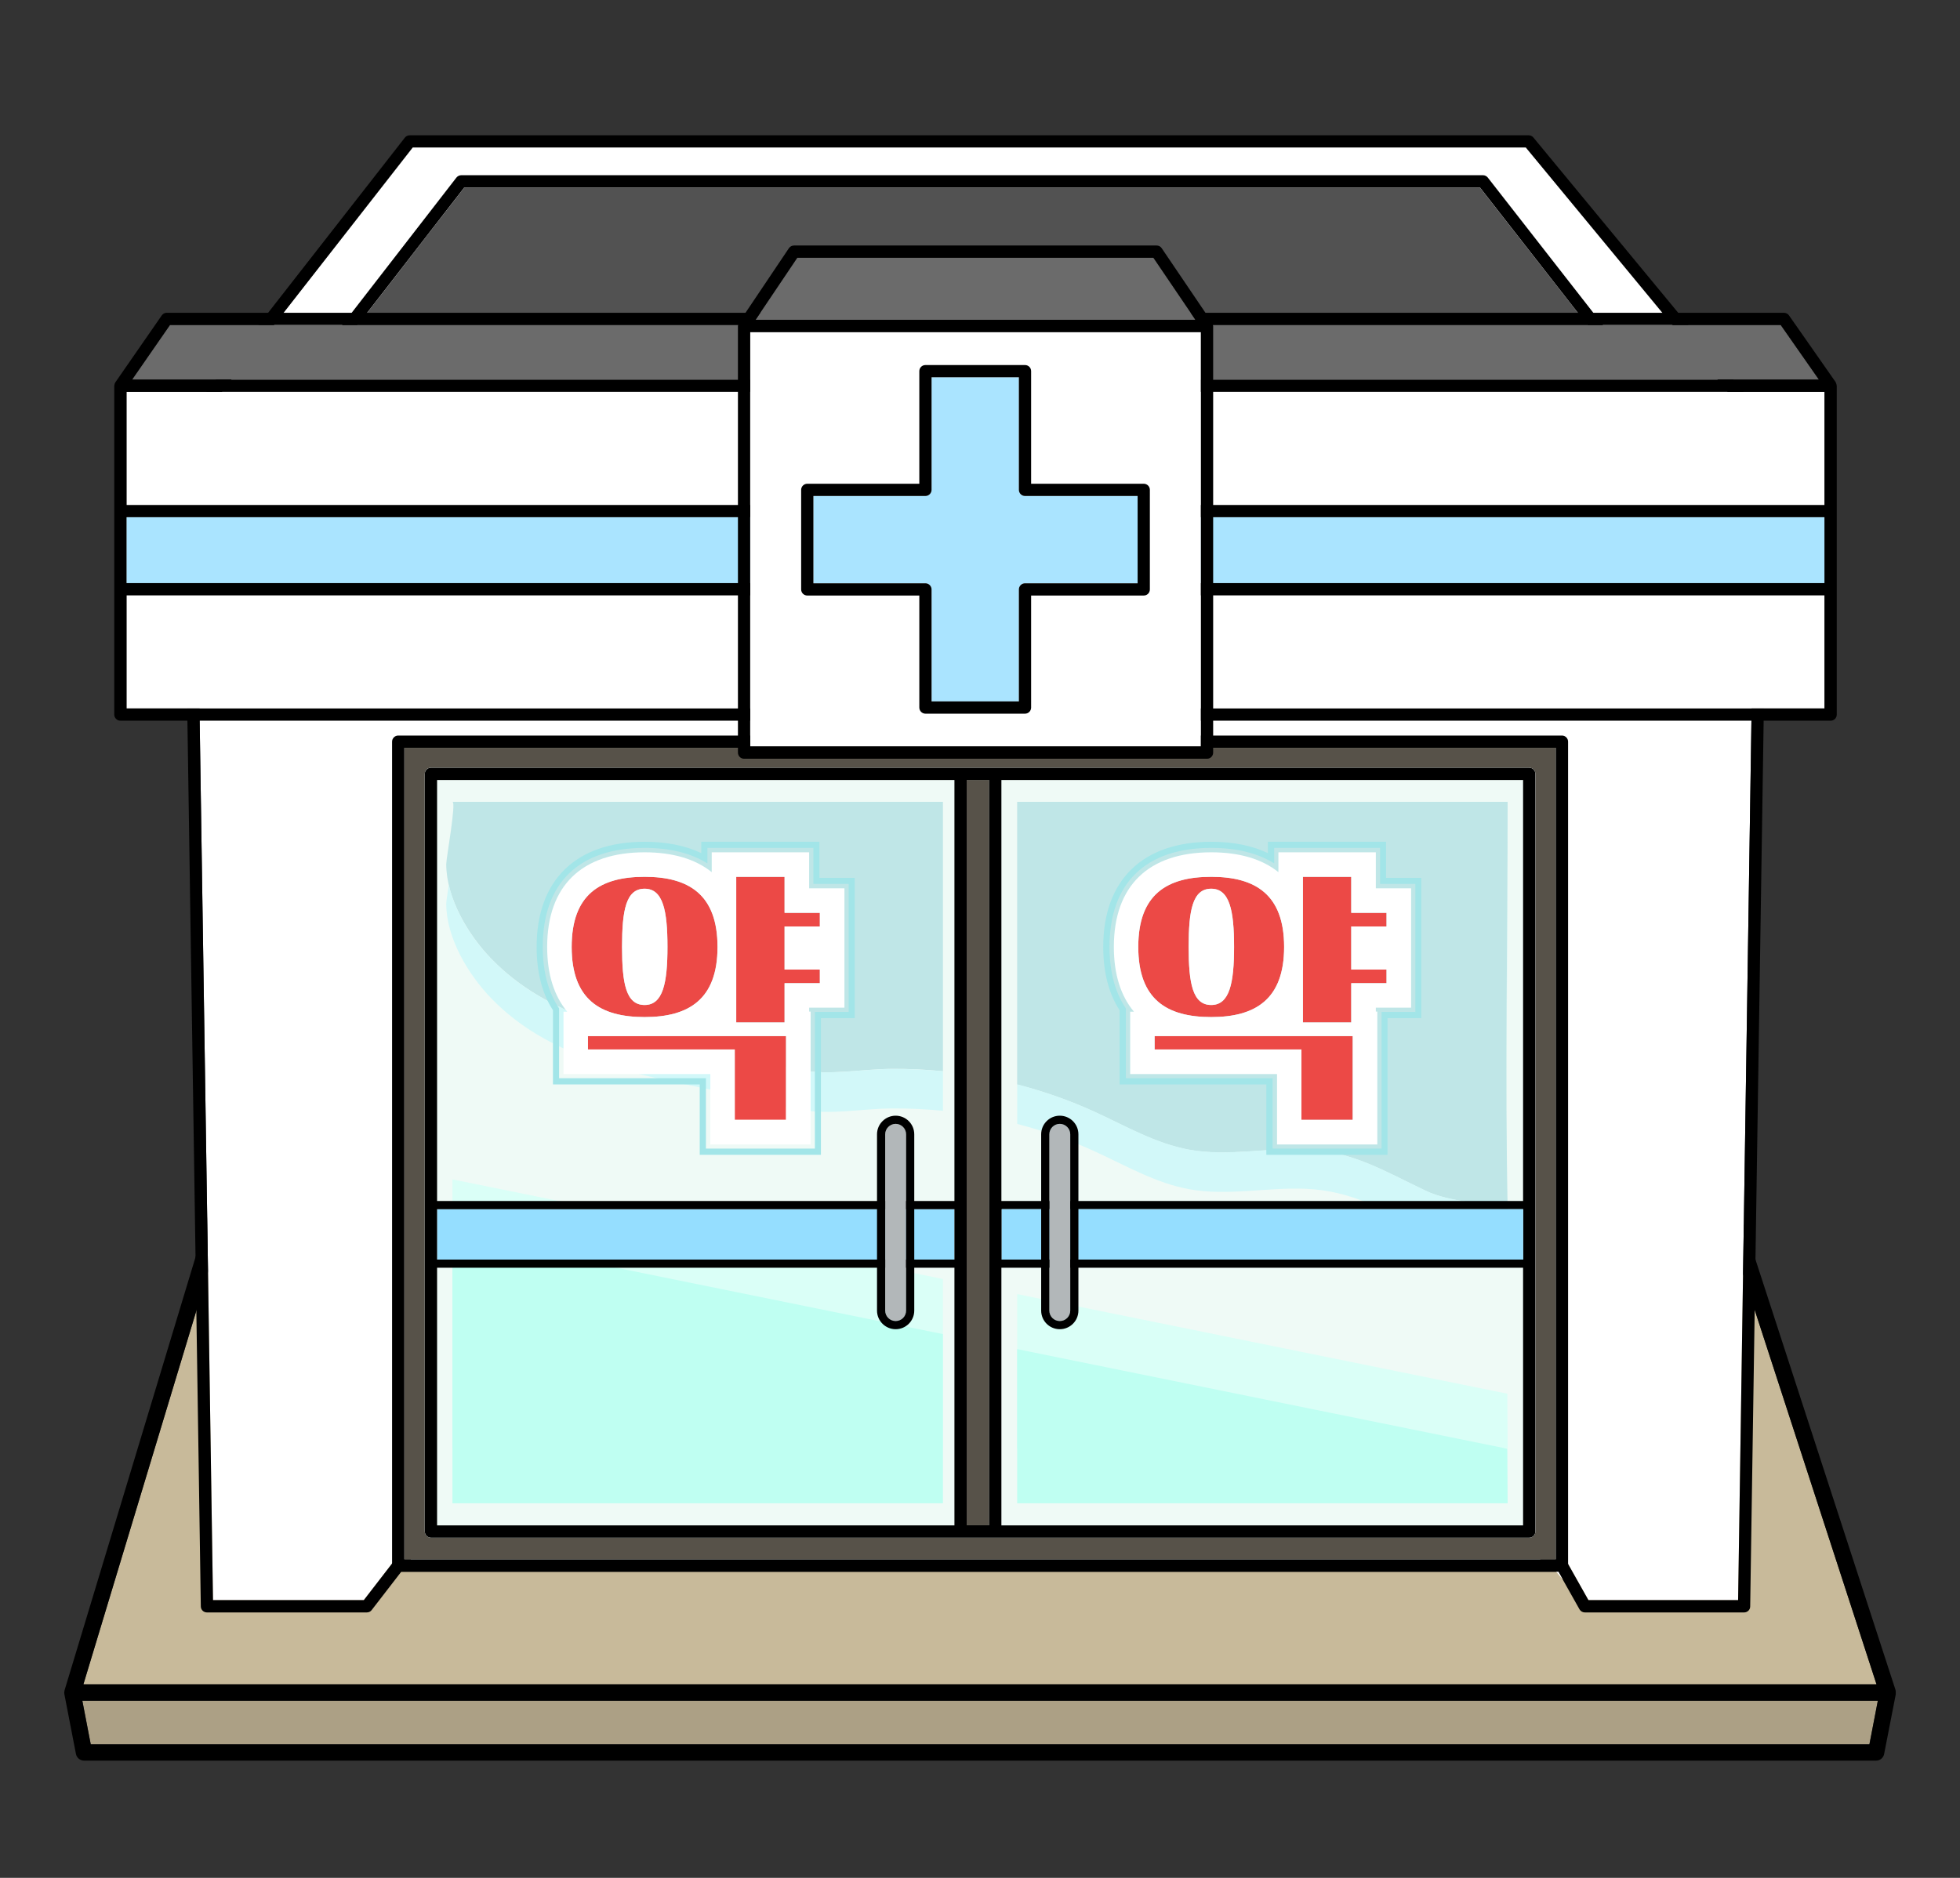 <?xml version="1.0" encoding="utf-8"?>
<!-- Generator: Adobe Illustrator 24.1.1, SVG Export Plug-In . SVG Version: 6.00 Build 0)  -->
<svg version="1.1" id="Layer_1" xmlns="http://www.w3.org/2000/svg" xmlns:xlink="http://www.w3.org/1999/xlink" x="0px" y="0px"
	 viewBox="0 0 240 230" style="enable-background:new 0 0 240 230;" xml:space="preserve">
<rect x="0" y="0" width="240" height="230" fill="#333333" stroke="none"/>
<g>
	<polygon style="fill:#ACA085;" points="229.94,208.3 228.91,213.64 11.11,213.64 10.08,208.3 	"/>
	<polygon style="fill:#C8BA9A;" points="229.78,206.3 10.21,206.3 36.44,119.52 201.55,119.52 	"/>
	<path d="M232.13,207.41c0.01-0.13,0.01-0.26-0.02-0.38c0-0.01,0-0.02,0-0.03l-28.88-88.78c-0.13-0.41-0.52-0.69-0.95-0.69H35.7
		c-0.44,0-0.83,0.29-0.96,0.71L7.91,207.01c0,0,0,0,0,0c-0.01,0.03-0.01,0.06-0.02,0.1c-0.03,0.12-0.03,0.25-0.01,0.37
		c0,0,0,0.01,0,0.01l1.42,7.34c0.1,0.47,0.51,0.81,0.99,0.81h219.44c0.48,0,0.89-0.34,0.98-0.81l1.43-7.34c0-0.01,0-0.02,0-0.04
		C232.14,207.44,232.13,207.42,232.13,207.41z M36.44,119.52h165.11l28.23,86.78H10.21L36.44,119.52z M228.91,213.64H11.11
		l-1.03-5.34h219.86L228.91,213.64z"/>
</g>
<g>
	<g>
		<path style="fill:#FFFFFF;" d="M215,52.67l-2.17,143.31H194.5l-2.59-4.6c-0.13-0.24-0.38-0.38-0.65-0.38H48.76
			c-0.23,0-0.45,0.1-0.59,0.29l-3.62,4.69H26.08L23.91,52.67H215z"/>
		<path d="M216.5,51.89c-0.01-0.16-0.06-0.32-0.16-0.45l-28.58-34.6c-0.14-0.17-0.35-0.27-0.58-0.27H50.17
			c-0.23,0-0.45,0.1-0.59,0.28L22.62,51.39c0,0-0.01,0-0.01,0.01c-0.01,0.01-0.01,0.03-0.02,0.04l-0.03,0.03
			c0,0.01,0,0.01-0.01,0.02c-0.07,0.09-0.11,0.2-0.13,0.31c-0.01,0.03-0.01,0.06-0.01,0.09c0,0.02-0.01,0.03-0.01,0.05l2.19,144.82
			c0.01,0.41,0.34,0.73,0.75,0.73h19.57c0.24,0,0.46-0.1,0.6-0.29l3.62-4.69h141.69l0.56,0.99l2.03,3.61
			c0.14,0.24,0.39,0.38,0.66,0.38h19.49c0.41,0,0.75-0.32,0.75-0.73l2.2-144.82C216.51,51.92,216.5,51.91,216.5,51.89z M50.54,18.07
			h136.29l27.34,33.1H24.69L50.54,18.07z M212.83,195.98H194.5l-2.59-4.6c-0.13-0.24-0.38-0.38-0.65-0.38H48.76
			c-0.23,0-0.45,0.1-0.59,0.29l-3.62,4.69H26.08L23.91,52.67H215L212.83,195.98z"/>
		<polygon style="fill:#FFFFFF;" points="214.17,51.17 24.69,51.17 50.54,18.07 186.83,18.07 		"/>
		<path d="M200.32,45l-18.14-23.25c-0.14-0.18-0.36-0.29-0.59-0.29H56.48c-0.23,0-0.45,0.11-0.6,0.3L37.88,45
			c-0.18,0.23-0.21,0.53-0.08,0.79c0.12,0.26,0.38,0.42,0.67,0.42h161.26c0.29,0,0.55-0.16,0.68-0.42
			C200.53,45.53,200.5,45.22,200.32,45z M40,44.71l16.85-21.75h124.37l16.98,21.75H40z"/>
		<polygon style="fill:#525252;" points="198.2,44.71 40,44.71 56.85,22.96 181.22,22.96 		"/>
	</g>
	<g>
		<polygon style="fill:#FFFFFF;" points="190.82,192.5 191.38,193.49 190.55,192.5 		"/>
		<path style="fill:#575249;" d="M49.51,91.59V191h141V91.59H49.51z M188,187.58c0,0.41-0.34,0.75-0.75,0.75H52.77
			c-0.41,0-0.75-0.34-0.75-0.75v-92.8c0-0.41,0.34-0.75,0.75-0.75h134.48c0.41,0,0.75,0.34,0.75,0.75V187.58z"/>
		<path style="fill:#EFFAF6;" d="M52.02,187.58v-92.8c0-0.41,0.34-0.75,0.75-0.75h134.48c0.41,0,0.75,0.34,0.75,0.75v92.8
			c0,0.41-0.34,0.75-0.75,0.75H52.77C52.36,188.33,52.02,187.99,52.02,187.58z"/>
		<rect x="50.3" y="191" style="fill:#EFFAF6;" width="138.31" height="0.03"/>
		<path style="fill:#D2F8F9;" d="M184.6,103.06c-0.03,9.94-0.14,19.9-0.13,29.84c0.02-9.95,0.14-19.9,0.14-29.84
			C184.61,103.06,184.6,103.06,184.6,103.06z"/>
		<path style="fill:#BFE6E7;" d="M115.46,98.21c-30.53,0-59.7,0-60.06,0c0.5,0-0.76,6.89-0.76,7.64c0.02,4.19,2.67,8.61,5.47,11.53
			c0.03,0.03,0.06,0.06,0.09,0.09c6.8,7.01,16.49,9.03,25.64,10.89c4.02,0.82,8.06,1.95,12.07,2.69c3.77,0.7,7.48-0.11,11.36-0.14
			c2.06-0.01,4.13,0.09,6.19,0.29V98.21z"/>
		<path style="fill:#BFE6E7;" d="M184.61,98.21c0,0-29.34,0-60.06,0v34.62c3.25,0.84,6.42,1.95,9.47,3.35
			c3.81,1.74,7.5,3.91,11.62,4.65c4.67,0.84,9.47-0.25,14.21-0.06c5.73,0.23,9.7,2.69,14.67,5.06c3.26,1.55,6.82,1.23,10.1,2.62
			C184.27,131.72,184.61,114.94,184.61,98.21z"/>
		<path style="fill:#D2F8F9;" d="M184.55,148.41c-3.26-1.35-6.79-1.06-10.02-2.6c-4.97-2.36-8.95-4.83-14.67-5.06
			c-4.74-0.19-9.54,0.9-14.21,0.06c-4.12-0.74-7.81-2.91-11.62-4.65c-3.05-1.39-6.23-2.5-9.47-3.35v4.85
			c3.25,0.84,6.42,1.95,9.47,3.35c3.81,1.74,7.5,3.91,11.62,4.65c4.67,0.84,9.47-0.25,14.21-0.06c5.73,0.23,9.7,2.69,14.67,5.06
			c3.26,1.55,6.82,1.23,10.1,2.62C184.59,151.67,184.57,150.04,184.55,148.41z"/>
		<path style="fill:#D2F8F9;" d="M115.46,131.21c-2.06-0.2-4.12-0.3-6.19-0.29c-3.88,0.02-7.58,0.83-11.36,0.14
			c-4.01-0.74-8.05-1.88-12.07-2.69c-9.15-1.86-18.84-3.88-25.64-10.89c-0.03-0.03-0.06-0.06-0.09-0.09
			c-2.25-2.34-4.39-5.64-5.16-9.02c-0.17,1.14-0.31,2.08-0.31,2.33c0.02,4.19,2.67,8.61,5.47,11.53c0.03,0.03,0.06,0.06,0.09,0.09
			c6.8,7.01,16.49,9.03,25.64,10.89c4.02,0.82,8.06,1.95,12.07,2.69c3.77,0.7,7.48-0.11,11.36-0.14c2.06-0.01,4.13,0.09,6.19,0.29
			V131.21z"/>
		<polygon style="fill:#DAFFF7;" points="124.55,177.38 184.61,177.38 184.57,170.7 124.55,158.5 		"/>
		<polygon style="fill:#DAFFF7;" points="115.46,156.65 55.4,144.45 55.4,177.38 115.46,177.38 		"/>
		<polygon style="fill:#BFFFF2;" points="124.55,184.12 184.61,184.12 184.57,177.44 124.55,165.24 		"/>
		<polygon style="fill:#BFFFF2;" points="115.46,163.4 55.4,151.19 55.4,184.12 115.46,184.12 		"/>
		<path d="M191.26,90.09H48.76c-0.41,0-0.75,0.33-0.75,0.75v100.91c0,0.41,0.34,0.75,0.75,0.75h142.5c0.41,0,0.75-0.34,0.75-0.75
			V90.84C192.01,90.42,191.67,90.09,191.26,90.09z M190.51,191h-141V91.59h141V191z"/>
		<rect x="118.37" y="95.53" style="fill:#575249;" width="2.75" height="91.28"/>
		<path d="M186.5,148.1v6.17h0.01v-6.17H186.5z"/>
		<g>
			<rect x="53.52" y="148.1" style="fill:#95DEFF;" width="63.35" height="6.17"/>
		</g>
		<g>
			<path d="M187.25,94.03H52.77c-0.41,0-0.75,0.34-0.75,0.75v92.8c0,0.41,0.34,0.75,0.75,0.75h134.48c0.41,0,0.75-0.34,0.75-0.75
				v-92.8C188,94.37,187.66,94.03,187.25,94.03z M122.62,95.53h63.88v51.57h-63.88V95.53z M116.87,186.83H53.52v-31.56h63.35V186.83
				z M116.87,154.27H53.52v-6.17h63.35V154.27z M116.87,147.1H53.52V95.53h63.35V147.1z M121.12,186.81h-2.75V95.53h2.75V186.81z
				 M186.5,186.83h-63.88v-31.56h63.88V186.83z M186.51,154.27h-63.85v-6.17h63.85V154.27z"/>
			<rect x="122.66" y="148.1" style="fill:#95DEFF;" width="63.85" height="6.17"/>
		</g>
		<g>
			<path style="fill:#B2B7B9;" d="M110.95,138.93v21.59c0,0.71-0.57,1.28-1.28,1.28c-0.7,0-1.28-0.57-1.28-1.28v-21.59
				c0-0.7,0.58-1.28,1.28-1.28C110.38,137.65,110.95,138.23,110.95,138.93z"/>
			<path d="M109.67,136.65c-1.25,0-2.28,1.02-2.28,2.28v21.59c0,1.26,1.03,2.28,2.28,2.28c1.26,0,2.28-1.02,2.28-2.28v-21.59
				C111.95,137.67,110.93,136.65,109.67,136.65z M110.95,160.52c0,0.71-0.57,1.28-1.28,1.28c-0.7,0-1.28-0.57-1.28-1.28v-21.59
				c0-0.7,0.58-1.28,1.28-1.28c0.71,0,1.28,0.58,1.28,1.28V160.52z"/>
		</g>
		<g>
			<path style="fill:#B2B7B9;" d="M131.05,138.93v21.59c0,0.71-0.57,1.28-1.28,1.28s-1.28-0.57-1.28-1.28v-21.59
				c0-0.7,0.57-1.28,1.28-1.28S131.05,138.23,131.05,138.93z"/>
			<path d="M129.77,136.65c-1.26,0-2.28,1.02-2.28,2.28v21.59c0,1.26,1.02,2.28,2.28,2.28s2.28-1.02,2.28-2.28v-21.59
				C132.05,137.67,131.03,136.65,129.77,136.65z M131.05,160.52c0,0.71-0.57,1.28-1.28,1.28s-1.28-0.57-1.28-1.28v-21.59
				c0-0.7,0.57-1.28,1.28-1.28s1.28,0.58,1.28,1.28V160.52z"/>
		</g>
	</g>
	<g>
		<polygon style="fill:#6B6B6B;" points="222.72,46.49 16.18,46.49 20.81,39.81 218.05,39.81 		"/>
		<rect x="15.49" y="47.99" style="fill:#FFFFFF;" width="207.92" height="38.78"/>
		<rect x="15.49" y="63.35" style="fill:#AAE4FF;" width="207.92" height="8.07"/>
		<path d="M224.9,47.23c0-0.04-0.02-0.08-0.02-0.12c-0.02-0.08-0.04-0.16-0.08-0.23c-0.01-0.02-0.01-0.05-0.02-0.07l-5.72-8.18
			c-0.14-0.2-0.37-0.32-0.62-0.32H20.41c-0.24,0-0.47,0.12-0.61,0.33l-5.67,8.18c0,0.01,0,0.02-0.01,0.02
			c-0.07,0.1-0.11,0.22-0.12,0.35c0,0.01,0,0.01,0,0.02c0,0.01-0.01,0.02-0.01,0.03V62.6v9.57v15.35c0,0.41,0.34,0.75,0.75,0.75
			h209.42c0.42,0,0.75-0.34,0.75-0.75V72.17V62.6V47.24C224.91,47.24,224.9,47.23,224.9,47.23z M20.81,39.81h197.24l4.67,6.68H16.18
			L20.81,39.81z M223.41,47.99v13.86H15.49V47.99H223.41z M223.41,71.42H15.49v-8.07h207.92V71.42z M15.49,86.77V72.92h207.92v13.85
			H15.49z"/>
	</g>
</g>
<g>
	<polygon style="fill:#6B6B6B;" points="146.39,39.18 92.51,39.18 97.63,31.57 141.23,31.57 	"/>
	<rect x="91.86" y="40.68" style="fill:#FFFFFF;" width="55.19" height="50.75"/>
	<path d="M148.54,39.91c0-0.02-0.01-0.04-0.01-0.07c-0.01-0.11-0.05-0.2-0.1-0.29c-0.01-0.01,0-0.03-0.01-0.04l-6.17-9.11
		c-0.14-0.21-0.37-0.33-0.62-0.33h-44.4c-0.25,0-0.49,0.12-0.63,0.33l-6.12,9.11c-0.01,0.02-0.01,0.04-0.02,0.07
		c-0.04,0.06-0.06,0.14-0.07,0.21c-0.01,0.05-0.03,0.09-0.03,0.13c0,0,0,0.01,0,0.01v52.25c0,0.41,0.33,0.75,0.75,0.75h56.69
		c0.42,0,0.75-0.34,0.75-0.75V39.93C148.55,39.93,148.54,39.92,148.54,39.91z M97.63,31.57h43.6l5.16,7.61H92.51L97.63,31.57z
		 M147.05,91.43H91.86V40.68h55.19V91.43z"/>
</g>
<g>
	<path style="fill:#AAE4FF;" d="M125.51,60.75c-0.41,0-0.75-0.34-0.75-0.75V46.21h-10.69V60c0,0.41-0.34,0.75-0.75,0.75H99.6v10.69
		h13.72c0.41,0,0.75,0.34,0.75,0.75v13.72h10.69V72.19c0-0.41,0.34-0.75,0.75-0.75h13.79V60.75H125.51z"/>
	<path d="M140.05,59.25h-13.79V45.46c0-0.42-0.33-0.75-0.75-0.75h-12.19c-0.42,0-0.75,0.33-0.75,0.75v13.79H98.85
		c-0.41,0-0.75,0.33-0.75,0.75v12.19c0,0.42,0.34,0.75,0.75,0.75h13.72v13.72c0,0.41,0.33,0.75,0.75,0.75h12.19
		c0.42,0,0.75-0.34,0.75-0.75V72.94h13.79c0.42,0,0.75-0.33,0.75-0.75V60C140.8,59.58,140.47,59.25,140.05,59.25z M139.3,71.44
		h-13.79c-0.41,0-0.75,0.34-0.75,0.75v13.72h-10.69V72.19c0-0.41-0.34-0.75-0.75-0.75H99.6V60.75h13.72c0.41,0,0.75-0.34,0.75-0.75
		V46.21h10.69V60c0,0.41,0.34,0.75,0.75,0.75h13.79V71.44z"/>
</g>
<g>
	<path style="fill:#EC4946;" d="M78.93,107.39c5.41,0,8.93,2.17,8.93,8.59s-3.52,8.59-8.93,8.59c-5.45,0-8.93-2.17-8.93-8.59
		S73.48,107.39,78.93,107.39z M71.99,128.54v-1.64h24.26v10.26h-6.28v-8.62H71.99z M78.93,123.09c2.25,0,2.8-2.67,2.8-7.12
		c0-4.44-0.54-7.12-2.8-7.12c-2.29,0-2.76,2.67-2.76,7.12C76.17,120.42,76.64,123.09,78.93,123.09z M96.07,111.8h4.32v1.67h-4.32
		v5.28h4.32v1.67h-4.32v4.81h-5.92v-17.84h5.92V111.8z"/>
	<path style="fill:#FFFFFF;" d="M96.07,107.39v4.41h4.32v1.67h-4.32v5.28h4.32v1.67h-4.32v4.81h-5.92v-17.84H96.07 M78.93,107.39
		c5.41,0,8.93,2.17,8.93,8.59s-3.52,8.59-8.93,8.59c-5.45,0-8.93-2.17-8.93-8.59S73.48,107.39,78.93,107.39 M78.93,123.09
		c2.25,0,2.8-2.67,2.8-7.12c0-4.44-0.54-7.12-2.8-7.12c-2.29,0-2.76,2.67-2.76,7.12C76.17,120.42,76.64,123.09,78.93,123.09
		 M96.25,126.9v10.26h-6.28v-8.62H71.99v-1.64H96.25 M99.07,104.39h-3h-5.92h-3v2.43c-1.99-1.6-4.76-2.43-8.22-2.43
		c-7.7,0-11.93,4.11-11.93,11.59c0,3.33,0.84,6,2.46,7.93h-0.46v3v1.64v3h3h14.98v5.62v3h3h6.28h3v-3V126.9v-3h-0.18v-0.48h1.32h3
		v-3v-1.67v-2.28v-3v-1.67v-3h-3h-1.32v-1.41V104.39L99.07,104.39z"/>
	<path style="fill:#A2E5E8;" d="M99.6,103.85v3.53v0.88h0.79h3.53v3.53v1.67V117v1.74v1.67v3.53h-3.53h-0.61v2.95v10.26v3.53h-3.53
		h-6.28h-3.53v-3.53v-5.09H71.99h-3.53v-3.53v-1.64v-3.39c-1.31-1.94-2-4.46-2-7.53c0-7.82,4.43-12.12,12.47-12.12
		c3.12,0,5.7,0.65,7.69,1.9v-1.9h3.53h5.92H99.6 M100.35,103.1H99.6h-3.53h-5.92h-3.53h-0.75v0.75v0.64
		c-1.93-0.92-4.25-1.39-6.94-1.39c-8.4,0-13.22,4.69-13.22,12.87c0,3.1,0.67,5.71,2,7.76v3.17v1.64v3.53v0.75h0.75h3.53h13.69v4.34
		v3.53v0.75h0.75h3.53h6.28h3.53h0.75v-0.75v-3.53V126.9v-2.2h3.39h0.75v-0.75v-3.53v-1.67V117v-3.53v-1.67v-3.53v-0.75h-0.75h-3.53
		h-0.04v-0.13v-3.53V103.1L100.35,103.1z"/>
</g>
<g>
	<g>
		<path style="fill:#EC4946;" d="M148.31,107.39c5.41,0,8.93,2.17,8.93,8.59s-3.52,8.59-8.93,8.59c-5.45,0-8.93-2.17-8.93-8.59
			S142.87,107.39,148.31,107.39z M141.38,128.54v-1.64h24.26v10.26h-6.28v-8.62H141.38z M148.31,123.09c2.25,0,2.8-2.67,2.8-7.12
			c0-4.44-0.54-7.12-2.8-7.12c-2.29,0-2.76,2.67-2.76,7.12C145.55,120.42,146.03,123.09,148.31,123.09z M165.46,111.8h4.32v1.67
			h-4.32v5.28h4.32v1.67h-4.32v4.81h-5.92v-17.84h5.92V111.8z"/>
		<path style="fill:#FFFFFF;" d="M165.46,107.39v4.41h4.32v1.67h-4.32v5.28h4.32v1.67h-4.32v4.81h-5.92v-17.84H165.46
			 M148.31,107.39c5.41,0,8.93,2.17,8.93,8.59s-3.52,8.59-8.93,8.59c-5.45,0-8.93-2.17-8.93-8.59S142.87,107.39,148.31,107.39
			 M148.31,123.09c2.25,0,2.8-2.67,2.8-7.12c0-4.44-0.54-7.12-2.8-7.12c-2.29,0-2.76,2.67-2.76,7.12
			C145.55,120.42,146.03,123.09,148.31,123.09 M165.64,126.9v10.26h-6.28v-8.62h-17.98v-1.64H165.64 M168.46,104.39h-3h-5.92h-3
			v2.43c-1.99-1.6-4.76-2.43-8.22-2.43c-7.7,0-11.93,4.11-11.93,11.59c0,3.33,0.84,6,2.46,7.93h-0.46v3v1.64v3h3h14.98v5.62v3h3
			h6.28h3v-3V126.9v-3h-0.18v-0.48h1.32h3v-3v-1.67v-2.28v-3v-1.67v-3h-3h-1.32v-1.41V104.39L168.46,104.39z"/>
	</g>
	<path style="fill:#A2E5E8;" d="M168.99,103.85v3.53v0.88h0.79h3.53v3.53v1.67V117v1.74v1.67v3.53h-3.53h-0.61v2.95v10.26v3.53
		h-3.53h-6.28h-3.53v-3.53v-5.09h-14.44h-3.53v-3.53v-1.64v-3.39c-1.31-1.94-2-4.46-2-7.53c0-7.82,4.43-12.12,12.47-12.12
		c3.12,0,5.7,0.65,7.69,1.9v-1.9h3.53h5.92H168.99 M169.74,103.1h-0.75h-3.53h-5.92H156h-0.75v0.75v0.64
		c-1.93-0.92-4.25-1.39-6.94-1.39c-8.4,0-13.22,4.69-13.22,12.87c0,3.1,0.67,5.71,2,7.76v3.17v1.64v3.53v0.75h0.75h3.53h13.69v4.34
		v3.53v0.75h0.75h3.53h6.28h3.53h0.75v-0.75v-3.53V126.9v-2.2h3.39h0.75v-0.75v-3.53v-1.67V117v-3.53v-1.67v-3.53v-0.75h-0.75h-3.53
		h-0.04v-0.13v-3.53V103.1L169.74,103.1z"/>
</g>
</svg>
